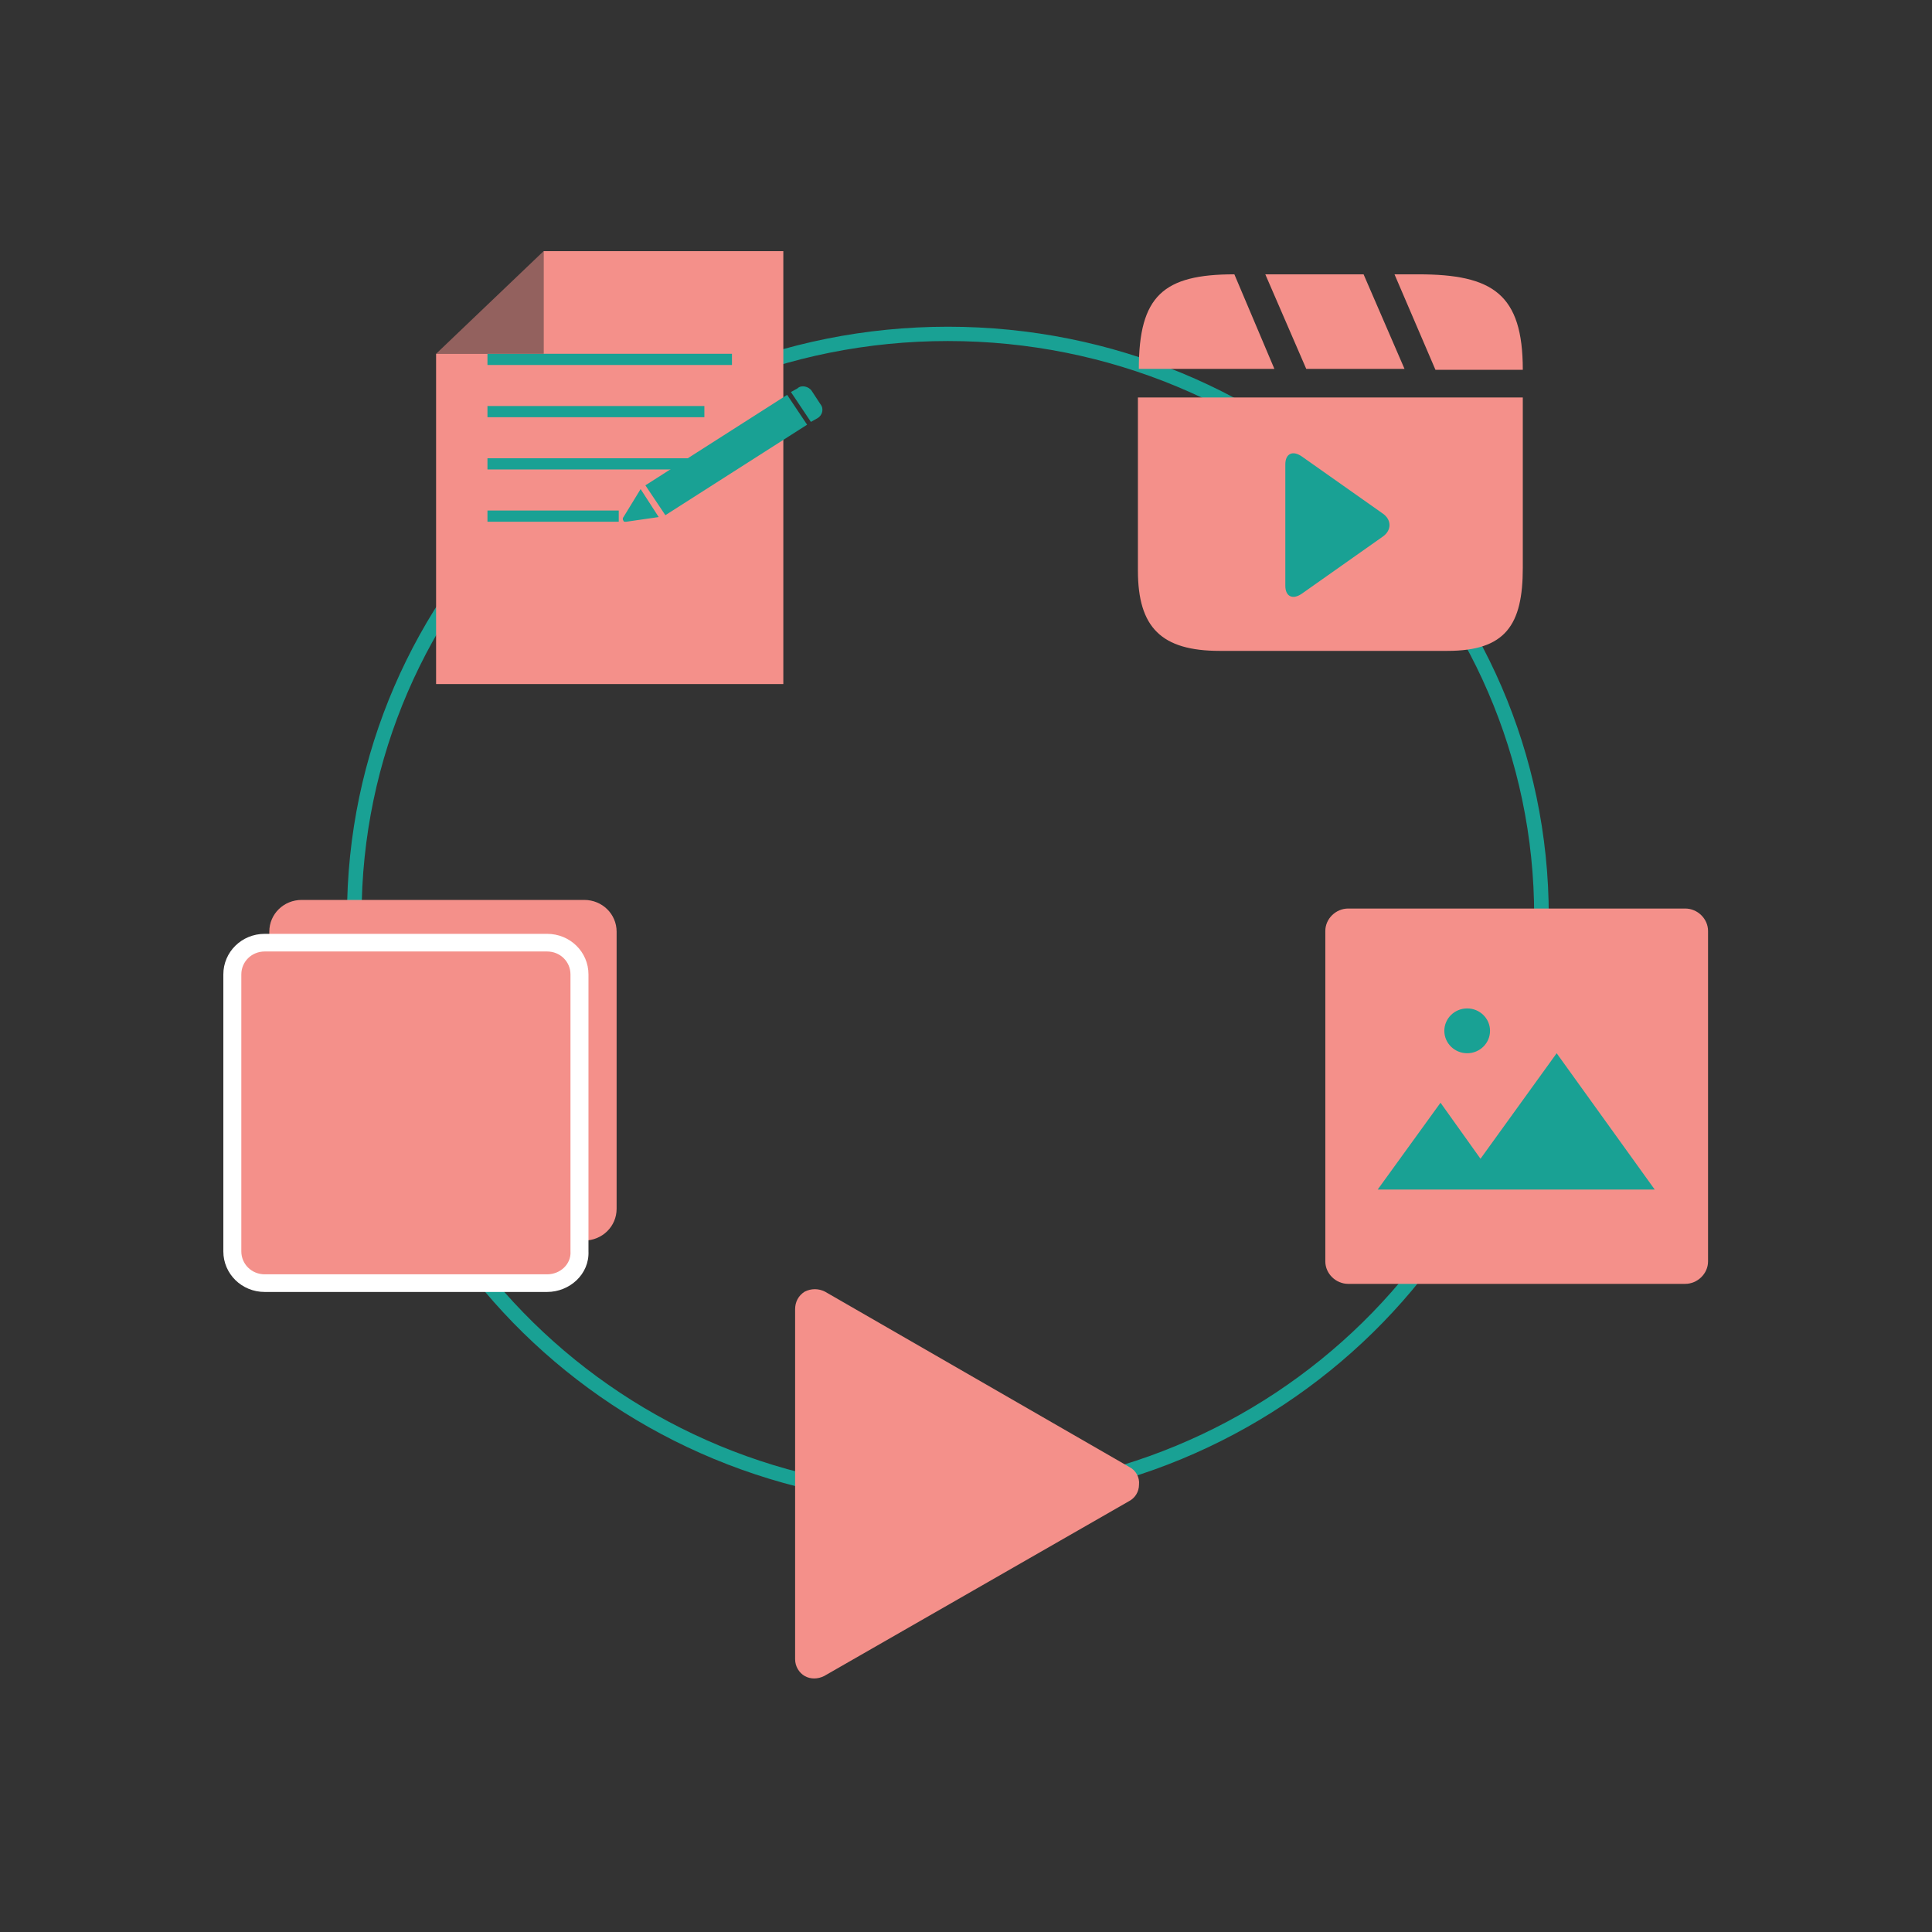 <svg xmlns="http://www.w3.org/2000/svg"
                                    width="400"
                                    height="400"
                                    viewBox="0 0 200 200"
                                    fill="none">
                                    <rect x="0" y="0" width="200" height="200" fill="#333333" stroke="none"/>
                                    <path
                                        fill-rule="evenodd"
                                        clip-rule="evenodd"
                                        d="M98.125 35.303C64.605 35.303 37.432 61.951 37.432 94.824C37.432 127.696 64.605 154.345 98.125 154.345C131.645 154.345 158.818 127.696 158.818 94.824C158.818 61.951 131.645 35.303 98.125 35.303ZM35.922 94.824C35.922 61.134 63.771 33.822 98.125 33.822C132.479 33.822 160.328 61.134 160.328 94.824C160.328 128.514 132.479 155.825 98.125 155.825C63.771 155.825 35.922 128.514 35.922 94.824Z"
                                        fill="#19A194"></path>
                                    <path d="M116.826 155.429L85.311 173.504C84.644 173.836 83.894 173.836 83.31 173.504C82.726 173.173 82.31 172.509 82.31 171.763V135.53C82.31 134.784 82.643 134.12 83.31 133.706C83.977 133.374 84.727 133.374 85.394 133.706L116.91 151.864C117.577 152.196 117.993 152.942 117.91 153.688C117.91 154.434 117.493 155.098 116.826 155.429Z"
                                        fill="#f4908a"></path>
                                    <path d="M60.479 128.42H31.231C29.368 128.42 27.878 126.959 27.878 125.132V96.449C27.878 94.622 29.368 93.16 31.231 93.16H60.479C62.342 93.16 63.832 94.622 63.832 96.449V125.132C63.832 126.959 62.342 128.42 60.479 128.42Z"
                                        fill="#f4908a"></path>
                                    <path d="M56.287 132.531H27.039C25.176 132.531 23.686 131.069 23.686 129.242V100.559C23.686 98.732 25.176 97.27 27.039 97.27H56.287C58.15 97.27 59.64 98.732 59.64 100.559V129.242C59.733 131.069 58.15 132.531 56.287 132.531Z"
                                        fill="#f4908a"></path>
                                    <path
                                        fill-rule="evenodd"
                                        clip-rule="evenodd"
                                        d="M27.403 98.497C26.055 98.497 24.982 99.549 24.982 100.871V129.543C24.982 130.865 26.055 131.917 27.403 131.917H56.636C58.029 131.917 59.121 130.833 59.058 129.588L59.056 129.566V100.871C59.056 99.549 57.984 98.497 56.636 98.497H27.403ZM23.12 100.871C23.12 98.541 25.026 96.671 27.403 96.671H56.636C59.012 96.671 60.918 98.541 60.918 100.871V129.521C61.026 131.917 58.959 133.743 56.636 133.743H27.403C25.026 133.743 23.12 131.873 23.12 129.543V100.871Z"
                                        fill="white"></path
                                    ><path d="M157.64 58.788C157.64 64.7 155.851 67.379 149.822 67.379H126.274C120.246 67.379 117.797 64.977 117.797 59.065V41.145H157.64V58.788Z"
                                        fill="#f4908a"></path>
                                    <path d="M134.751 61.468L143.134 55.557C144.076 54.91 144.076 53.801 143.134 53.155L134.751 47.243C133.809 46.596 133.056 46.966 133.056 48.074V60.637C133.056 61.746 133.809 62.115 134.751 61.468Z"
                                        fill="#19A194"></path>
                                    <path d="M146.807 28.398C154.531 28.398 157.64 30.43 157.64 38.281H148.597L144.358 28.398H146.807V28.398Z"
                                        fill="#f4908a"></path>
                                    <path d="M141.157 28.398L145.396 38.189H135.223L130.984 28.398H141.157Z"
                                        fill="#f4908a"></path>
                                    <path d="M127.781 28.398L131.925 38.189H117.891C117.891 30.614 120.434 28.398 127.781 28.398Z"
                                        fill="#f4908a"></path>
                                    <path d="M174.451 132.905H139.563C138.281 132.905 137.197 131.841 137.197 130.585V96.37C137.197 95.114 138.281 94.051 139.563 94.051H174.451C175.732 94.051 176.816 95.114 176.816 96.37V130.585C176.816 131.841 175.732 132.905 174.451 132.905Z"
                                        fill="#f4908a"></path>
                                    <path d="M161.145 109.031L153.261 119.953L149.122 114.154L142.617 123.142H150.994H155.626H171.297L161.145 109.031Z"
                                        fill="#19A194"></path>
                                    <path d="M151.882 109.031C153.188 109.031 154.247 107.992 154.247 106.711C154.247 105.43 153.188 104.392 151.882 104.392C150.576 104.392 149.517 105.43 149.517 106.711C149.517 107.992 150.576 109.031 151.882 109.031Z"
                                        fill="#19A194"></path>
                                    <path d="M81.089 70.813H45.144V36.624H56.272V26H81.089V70.813Z"
                                        fill="#f4908a"></path><path d="M75.772 36.624H50.462V37.783H75.772V36.624Z"
                                            fill="#19A194"></path><path d="M72.916 42.031H50.462V43.19H72.916V42.031Z"
                                                fill="#19A194"></path><path d="M75.772 47.44H50.462V48.598H75.772V47.44Z"
                                                    fill="#19A194"></path><path d="M64.052 52.85H50.462V54.009H64.052V52.85Z"
                                                        fill="#19A194"></path><path d="M68.878 53.333L66.81 50.242L81.483 40.874L83.551 43.965L68.878 53.333Z"
                                                            fill="#19A194"></path><path d="M84.633 43.288C85.126 42.998 85.323 42.322 84.929 41.84L84.043 40.487C83.747 40.005 82.959 39.811 82.565 40.198L81.876 40.584L83.944 43.675L84.633 43.288Z"
                                                                fill="#19A194"></path><path d="M64.545 53.526C64.446 53.623 64.446 53.816 64.545 53.913C64.545 54.009 64.643 54.009 64.742 54.009H64.84L68.188 53.526L66.317 50.629L64.545 53.526Z"
                                                                    fill="#19A194"></path>
                                    <path opacity="0.5" d="M45.144 36.624L56.272 26V36.624H45.144Z"
                                        fill="#f4908a"></path>
                                </svg>